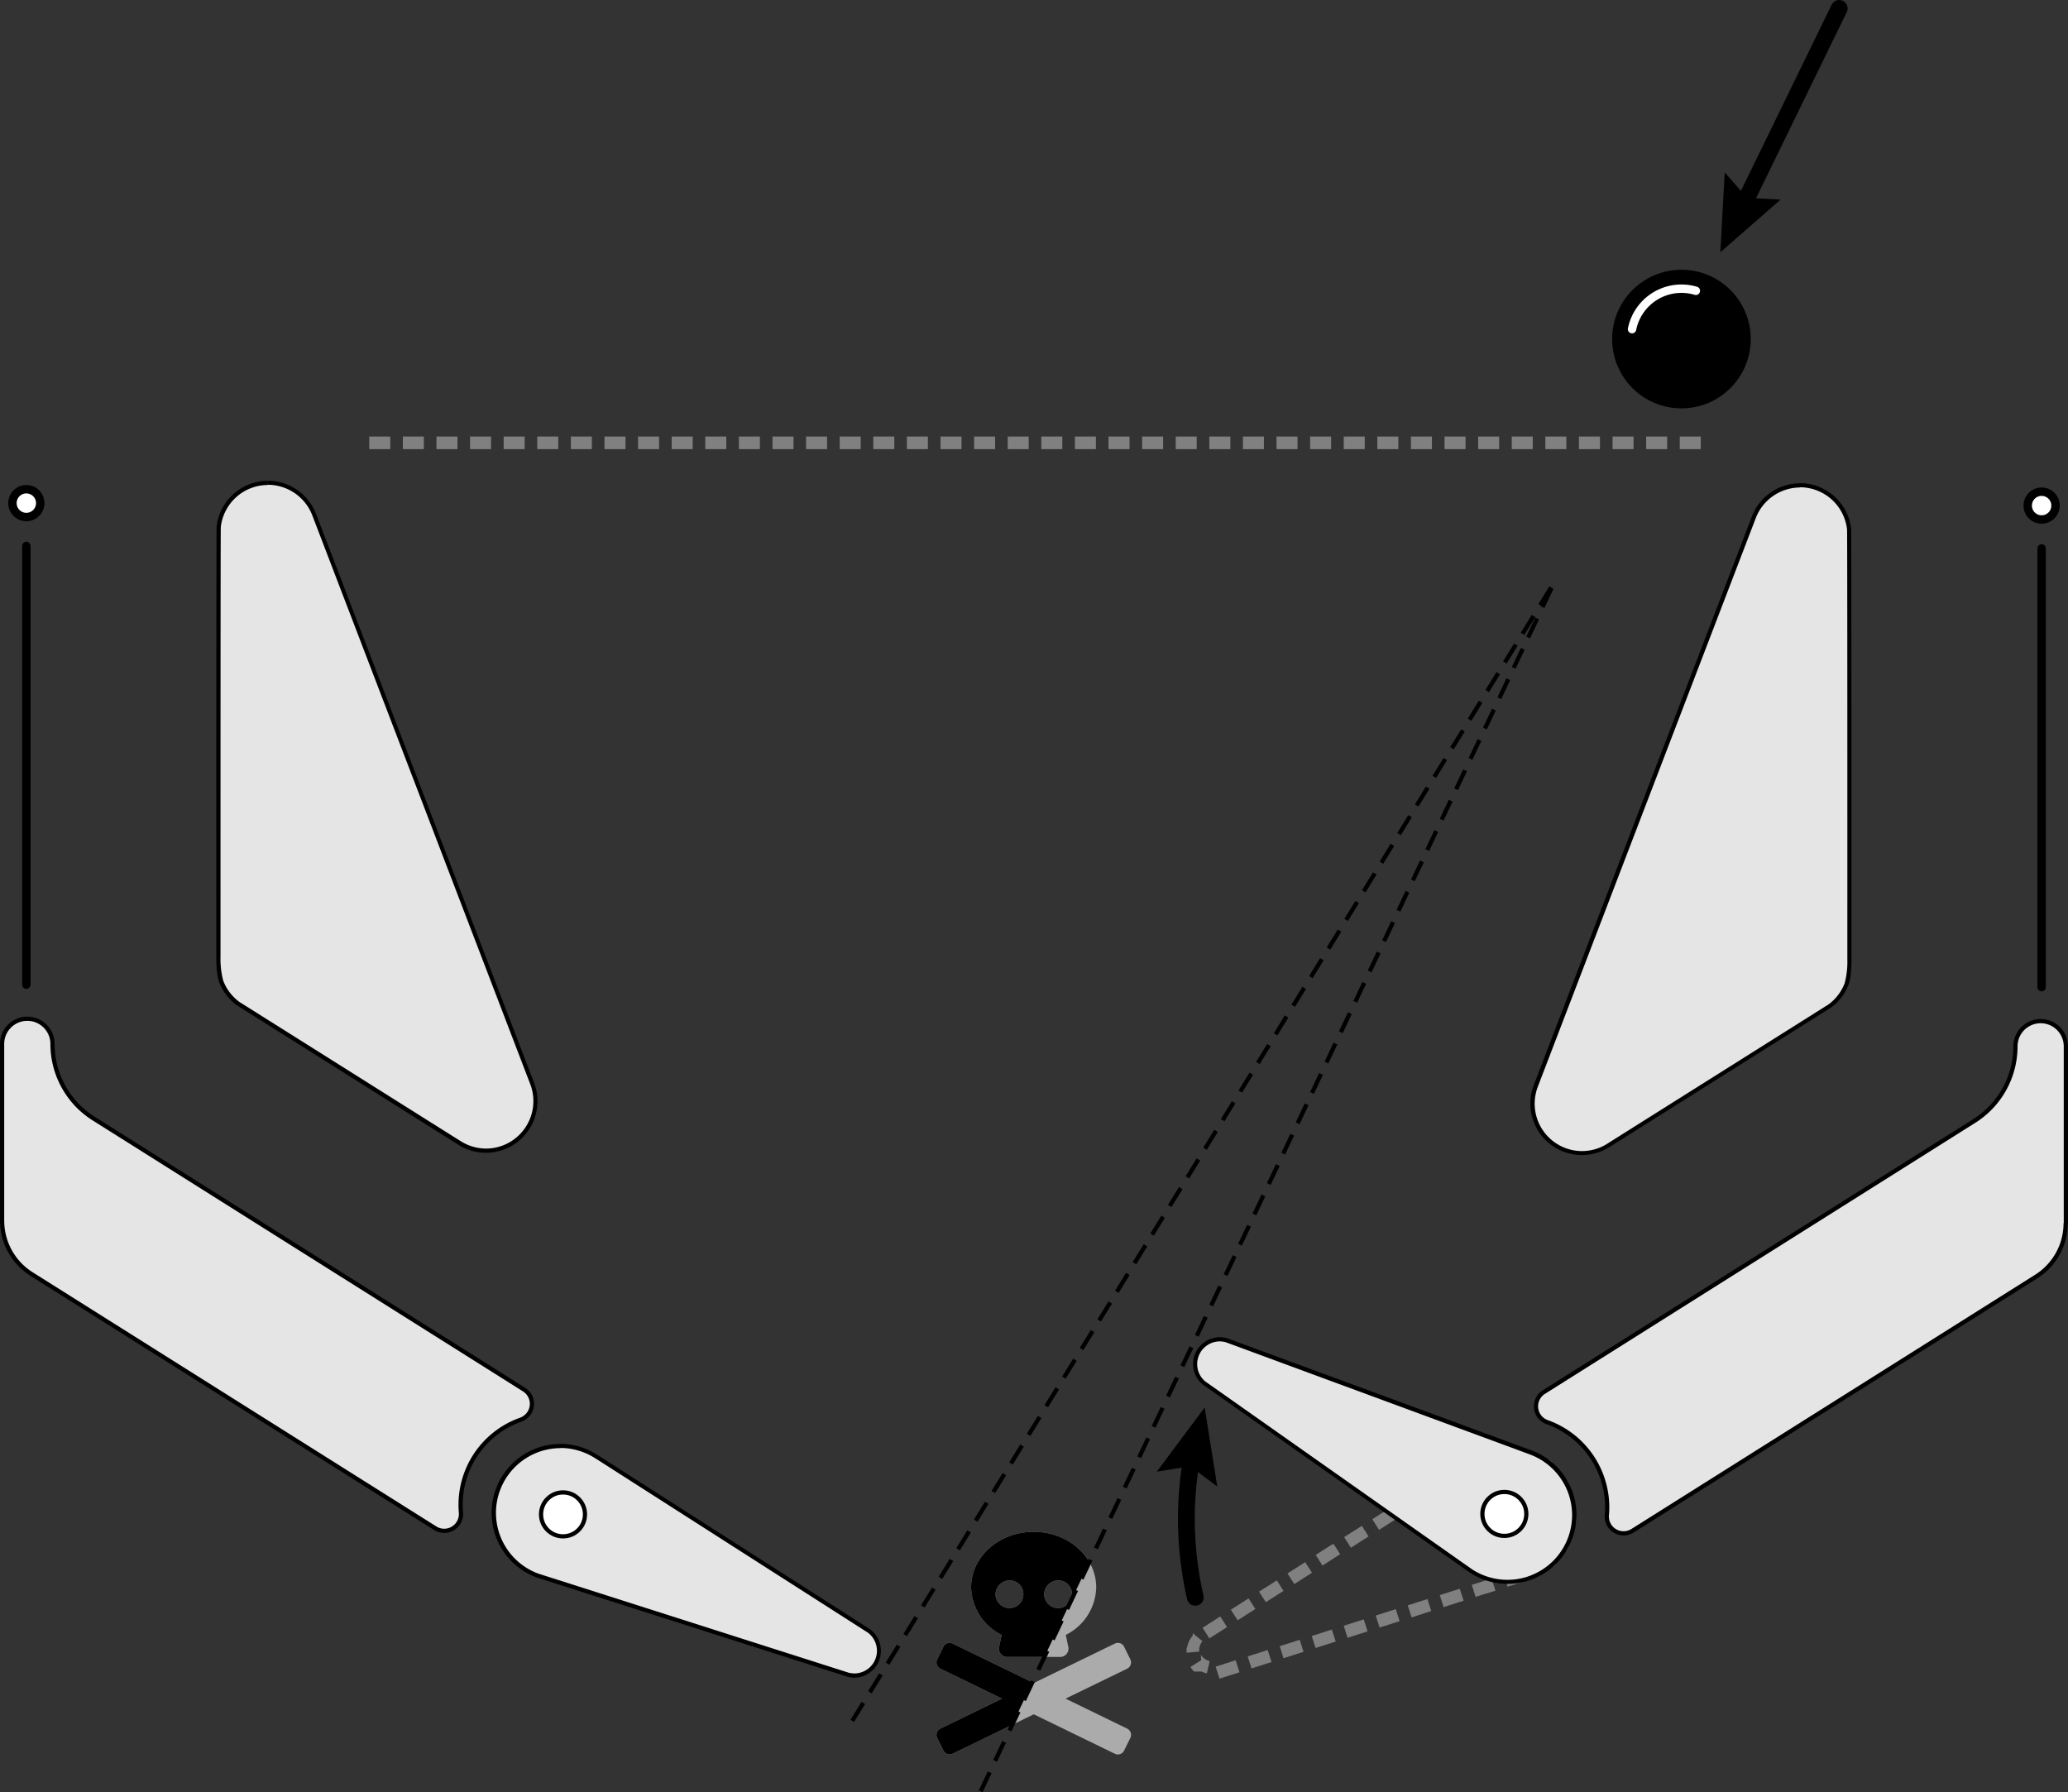 <svg id="Layer_1" data-name="Layer 1" xmlns="http://www.w3.org/2000/svg" xmlns:xlink="http://www.w3.org/1999/xlink" viewBox="0 0 492.34 426.6"><rect x="0" y="0" width="492.34" height="426.6" fill="#333333" stroke="none"/><defs><style>.cls-1,.cls-11,.cls-12,.cls-8,.cls-9{fill:none;}.cls-2,.cls-4{fill:#e5e5e5;}.cls-3,.cls-5,.cls-7{fill:#fff;}.cls-12,.cls-3,.cls-4,.cls-5,.cls-7,.cls-9{stroke:#000;}.cls-11,.cls-12,.cls-3,.cls-4,.cls-5,.cls-7,.cls-8,.cls-9{stroke-miterlimit:10;}.cls-5,.cls-8,.cls-9{stroke-linecap:round;}.cls-5,.cls-7,.cls-8{stroke-width:2px;}.cls-6{fill:gray;}.cls-8{stroke:#fff;}.cls-9{stroke-width:4px;}.cls-10{fill:#ababab;}.cls-11{stroke:gray;stroke-width:3px;}.cls-11,.cls-12{stroke-dasharray:5 3;}.cls-13{clip-path:url(#clip-path);}</style><clipPath id="clip-path" transform="translate(-56.26 -26.93)"><polyline class="cls-1" points="289.73 453.32 426.3 165.51 259.09 436.65"/></clipPath></defs><title>close-drain</title><path class="cls-2" d="M432.87,301.38a11.79,11.79,0,0,1-10.75-7,11.75,11.75,0,0,1-.24-9L473.78,150a11.79,11.79,0,0,1,22.72,2.91V153c.09,1.38.07,101.23.07,102.24a21.29,21.29,0,0,1-.66,5.89A11.85,11.85,0,0,1,492,266.3l-.1.07L439.6,299.3h0l-.31.19A11.81,11.81,0,0,1,432.87,301.38Z" transform="translate(-56.26 -26.93)"/><path d="M484.79,142.92A11.29,11.29,0,0,1,496,153h0V153c.07,1.4.08,67.48.07,102.25a20.28,20.28,0,0,1-.63,5.69,11.2,11.2,0,0,1-3.75,5l-.06.05-52,32.73h0l-.61.39a11.3,11.3,0,0,1-6.14,1.82,11.07,11.07,0,0,1-4-.75,11.28,11.28,0,0,1-6.5-14.58l51.9-135.38a11.35,11.35,0,0,1,10.54-7.25m0-1a12.28,12.28,0,0,0-11.47,7.89L421.42,285.2a12.27,12.27,0,0,0,18.13,14.7h0l52.72-33.19v0a12.15,12.15,0,0,0,4.08-5.41c.77-2,.7-6.06.7-6.06s0-101.47-.07-102.29v-.09h0a12.29,12.29,0,0,0-12.2-10.92Z" transform="translate(-56.26 -26.93)"/><path class="cls-3" d="M555.35,326.55" transform="translate(-56.26 -26.93)"/><path class="cls-3" d="M426.3,357.7" transform="translate(-56.26 -26.93)"/><path class="cls-3" d="M446.77,388.3" transform="translate(-56.26 -26.93)"/><path class="cls-4" d="M548.09,318.22V276a6,6,0,0,0-12,0,21,21,0,0,1-9.61,17.64L423.76,358.33a4,4,0,0,0,.87,7.13h0a21.52,21.52,0,0,1,14.18,22.14,4,4,0,0,0,6,3.78l96.23-60.59a15,15,0,0,0,7-12.69" transform="translate(-56.26 -26.93)"/><line class="cls-5" x1="486.06" y1="234.98" x2="486.06" y2="130.54"/><path class="cls-2" d="M172,300.79a11.81,11.81,0,0,1-6.41-1.9l-.31-.19h0l-52.34-32.95,0-.05a11.75,11.75,0,0,1-3.92-5.19,21.72,21.72,0,0,1-.67-5.87c0-1,0-100.87.08-102.26h0v-.08a11.76,11.76,0,0,1,7.49-9.69,11.57,11.57,0,0,1,4.22-.79,11.84,11.84,0,0,1,11,7.57L183,284.78A11.8,11.8,0,0,1,176.18,300,11.67,11.67,0,0,1,172,300.79Z" transform="translate(-56.26 -26.93)"/><path d="M120.06,141.33v1a11.35,11.35,0,0,1,10.54,7.25L182.5,285a11.3,11.3,0,0,1-6.5,14.58,11.15,11.15,0,0,1-4,.75,11.3,11.3,0,0,1-6.14-1.82l-.62-.38h0l-52-32.71-.09-.07a11.25,11.25,0,0,1-3.75-5,20.34,20.34,0,0,1-.64-5.71c0-34.75,0-100.83.07-102.19v-.07h0a11.28,11.28,0,0,1,11.21-10v-1m0,0a12.15,12.15,0,0,0-4.4.82,12.29,12.29,0,0,0-7.81,10.1h0v.1c-.09.82-.08,102.29-.08,102.29s-.06,4.06.7,6.06a12.25,12.25,0,0,0,4.09,5.41v0l52.72,33.19h0a12.27,12.27,0,0,0,18.14-14.7l-51.9-135.39a12.28,12.28,0,0,0-11.47-7.89Z" transform="translate(-56.26 -26.93)"/><path class="cls-3" d="M49.5,326" transform="translate(-56.26 -26.93)"/><path class="cls-3" d="M178.54,357.11" transform="translate(-56.26 -26.93)"/><path class="cls-3" d="M158.07,387.71" transform="translate(-56.26 -26.93)"/><path class="cls-2" d="M259.71,425.77a5.9,5.9,0,0,1-1.3-.15l-.1,0L184.25,402h-.05a15.91,15.91,0,0,1,3-30.67,16.29,16.29,0,0,1,2.41-.18,15.89,15.89,0,0,1,8.38,2.4l.46.29,64.68,41.36a5.84,5.84,0,0,1,2.31,3.84,5.9,5.9,0,0,1-4.93,6.72A5.69,5.69,0,0,1,259.71,425.77Z" transform="translate(-56.26 -26.93)"/><path d="M189.65,371.6h0a15.35,15.35,0,0,1,8.1,2.32l.32.19,64.79,41.44a5.39,5.39,0,0,1-2.4,9.66,4.65,4.65,0,0,1-.75.06,6.1,6.1,0,0,1-1.19-.13l-.07,0-74-23.62,0,0a15.41,15.41,0,0,1,5.28-29.88m0-1a16.06,16.06,0,0,0-2.49.19A16.4,16.4,0,0,0,184,402.42h0l74.25,23.7v0a6.46,6.46,0,0,0,1.4.16,5.46,5.46,0,0,0,.9-.07,6.4,6.4,0,0,0,2.82-11.48h0l-65.15-41.65h0a16.4,16.4,0,0,0-8.63-2.47Z" transform="translate(-56.26 -26.93)"/><circle class="cls-3" cx="134.04" cy="360.48" r="5.23"/><path class="cls-4" d="M56.76,317.63v-42.2a6,6,0,0,1,12,0,21,21,0,0,0,9.6,17.64l102.72,64.67a4,4,0,0,1-.86,7.13h0A21.5,21.5,0,0,0,166,387a4,4,0,0,1-6,3.78L63.77,330.2a15,15,0,0,1-7-12.69" transform="translate(-56.26 -26.93)"/><line class="cls-5" x1="6.27" y1="234.39" x2="6.27" y2="129.95"/><path class="cls-6" d="M415.11,371.05h-1.62a17.26,17.26,0,0,0-3.3.68l.91,2.86a13.32,13.32,0,0,1,4-.62v-3ZM407.43,373c-.33.17-.64.35-.95.55h0l-.05,0h0l-2.49,1.59h0l-.74.47,1.62,2.52,2.79-1.78.46-.28c.25-.16.52-.31.78-.45L407.43,373Zm-6.76,4.25-.37.24h0l0,0h-.06l-3.75,2.4,1.62,2.52,4.21-2.69-1.61-2.53Zm-6.74,4.31-3,1.93h0l-1.16.74,1.62,2.52,4.21-2.69-1.61-2.53Zm-6.74,4.31-4.22,2.7,1.62,2.52,4.21-2.69-1.61-2.53Zm-6.74,4.31L378,391.71h0l-1.74,1.12,1.62,2.52,4.21-2.69-1.61-2.53Zm-6.74,4.31-.17.11h-.2l-3.85,2.46,1.62,2.52,4.21-2.69-1.61-2.53ZM367,398.78l-4.22,2.7,1.62,2.52,4.21-2.69L367,398.78Zm-6.74,4.31-1.52,1h0l0,0h0L356,405.79l1.62,2.52,4.21-2.69-1.61-2.53Zm-6.74,4.31-4.22,2.7,1.62,2.52,4.21-2.69-1.61-2.53Zm-6.74,4.31-4.22,2.69,1.62,2.53,4.21-2.69-1.61-2.53Zm-6.56,4.54a6.31,6.31,0,0,0-1.37,2.93h0v0h0v0h0v0h0v0h-.07a7.36,7.36,0,0,0,0,1.15l3-.26a3.22,3.22,0,0,1,0-.82,3.45,3.45,0,0,1,.74-1.65l-2.3-1.92Zm2,5.88-2.54,1.59a6,6,0,0,0,.86,1.1h0l0,0h0l0,0h1.77a7.31,7.31,0,0,0,1.27.44l.68-2.92a3.4,3.4,0,0,1-2.1-1.51Zm8.23,0-4.77,1.52.91,2.86,1.17-.37h0l3.59-1.14-.91-2.86Zm7.62-2.43-4.76,1.52.91,2.86,4.76-1.52-.91-2.86Zm7.62-2.43-4.76,1.52.91,2.86,2.84-.91h0l1.92-.61-.91-2.86Zm7.62-2.43-4.76,1.52.91,2.85.8-.25,4-1.27-.92-2.85Zm7.62-2.44-4.76,1.52.91,2.86,1.78-.57,2.62-.83.37-.12-.92-2.86Zm7.63-2.43-4.77,1.52.92,2.86,4.76-1.52-.91-2.86Zm7.62-2.43-4.77,1.52.92,2.86,0,0h.05l3.06-1h0l1.57-.5-.91-2.86Zm7.62-2.43-4.76,1.52.91,2.85,4.76-1.52-.91-2.85Zm7.62-2.44-4.76,1.52.91,2.86,1-.32,1.45-.46h0l.07,0h0l0,0,2.2-.7-.92-2.86Zm7.62-2.43-4.76,1.52.91,2.86,4.77-1.52-.92-2.86Zm5.57-3.35a13.65,13.65,0,0,1-3.28,2.42l1.39,2.65a16.86,16.86,0,0,0,3.18-2.17h0l0,0h.23l0,0h0v0h0l.52-.5-2.12-2.12Zm3.32-5.55a13.21,13.21,0,0,1-1.76,3.67l2.48,1.69.33-.51h0l0-.06h0v0h0l0,0h0v0h0v0h.14v0h0v0h.07v0h0l0,0h0v0h0a16.76,16.76,0,0,0,1.11-2.39h0v0h0v0h0v0h0v0h.06v0h0v0h0v0h0c.06-.17.11-.34.16-.51l-2.87-.87Zm3.28-7-2.94.58a13.47,13.47,0,0,1,.16,4.06l3,.34h0v0h.08v0h0v0h0v0h0v0h0v0h0v0h0v0h0v0h0v0h0v0h0v0h0v0h0v0h0v0h0v0h0a15.87,15.87,0,0,0-.3-2.77Zm-3.35-7.18L425.54,379a13.35,13.35,0,0,1,2,3.52l2.79-1.1A15.76,15.76,0,0,0,429,378.7h0l0,0h0l0,0h0v0h0v0h-.15v0h0l0,0h0l0,0h0l0,0h0l0,0h0l0,0h0c-.23-.33-.47-.65-.73-1Zm-6.31-4.77-1.18,2.76a12.94,12.94,0,0,1,3.45,2.14l2-2.28c-.23-.19-.47-.39-.72-.57h0l0,0h0l0,0h0l0,0h-.16l0,0h0l0,0h-.05l0,0h0l0,0h0c-.24-.18-.48-.34-.73-.5h0l0,0h-.4l0,0h0l0,0h0a15.23,15.23,0,0,0-1.85-.93Zm-6.45-1.32v3a12.75,12.75,0,0,1,2,.16c.3,0,.6.1.9.17l.66-2.93-.3-.06h-.81a16.25,16.25,0,0,0-2.49-.19Z" transform="translate(-56.26 -26.93)"/><circle class="cls-3" cx="358.21" cy="360.93" r="5.23"/><circle class="cls-7" cx="6.27" cy="119.76" r="3.31"/><circle cx="400.31" cy="80.71" r="16.5"/><path class="cls-8" d="M444.81,105.28A12,12,0,0,1,460,96.15" transform="translate(-56.26 -26.93)"/><circle class="cls-7" cx="486.06" cy="120.35" r="3.31"/><path class="cls-9" d="M340.06,373.51a83.45,83.45,0,0,0,.77,33.64" transform="translate(-56.26 -26.93)"/><polygon points="275.41 350.31 283.36 349.02 289.8 353.85 286.8 335.03 275.41 350.31"/><path class="cls-2" d="M415.14,403.48a16,16,0,0,1-8.65-2.54l0,0-63.59-44.77-.06-.06a5.8,5.8,0,0,1-1.35-1.64A5.9,5.9,0,0,1,341,350a5.94,5.94,0,0,1,5.65-4.22,5.94,5.94,0,0,1,1.68.25l72.26,26.66.25.1a15.9,15.9,0,0,1-5.68,30.74Z" transform="translate(-56.26 -26.93)"/><path d="M346.63,346.23h0a5.51,5.51,0,0,1,1.51.22l72,26.56.52.2a15.4,15.4,0,1,1-13.88,27.31l0,0c-1.68-1.17-60.19-42.37-63.54-44.73l-.07-.06a5.27,5.27,0,0,1-1.23-1.5,5.41,5.41,0,0,1,4.74-8m0-1a6.31,6.31,0,0,0-3,.78,6.34,6.34,0,0,0-1.12,10.45h0s63.63,44.81,63.73,44.87l0,0h0a16.41,16.41,0,0,0,23.32-21.6,16.31,16.31,0,0,0-8.54-7.48h0L348.46,345.5h0a6.64,6.64,0,0,0-1.83-.27Z" transform="translate(-56.26 -26.93)"/><circle class="cls-3" cx="358.15" cy="360.37" r="5.23"/><path class="cls-10" d="M324.62,438.41l-14.68-7.14,14.69-7.14a1.66,1.66,0,0,0,.73-2.22l-1.48-3a1.65,1.65,0,0,0-2.22-.74l-19.28,9.38-19.29-9.38a1.65,1.65,0,0,0-2.22.74l-1.48,3a1.65,1.65,0,0,0,.74,2.22l14.68,7.14-14.68,7.14a1.65,1.65,0,0,0-.74,2.22l1.48,3a1.65,1.65,0,0,0,2.22.74L302.38,435l19.28,9.38a1.65,1.65,0,0,0,2.22-.74l1.48-3A1.65,1.65,0,0,0,324.62,438.41ZM294.73,416.1l-.57,2.67a2,2,0,0,0,1.7,2.57h13a2,2,0,0,0,1.7-2.57L310,416.1a13,13,0,0,0,7.24-11.3c0-7.31-6.67-13.24-14.89-13.24s-14.89,5.93-14.89,13.24A13,13,0,0,0,294.73,416.1Zm13.44-13a3.31,3.31,0,1,1-3.31,3.31A3.32,3.32,0,0,1,308.17,403.14Zm-11.58,0a3.31,3.31,0,1,1-3.31,3.31A3.32,3.32,0,0,1,296.59,403.14Z" transform="translate(-56.26 -26.93)"/><line class="cls-9" x1="437.87" y1="2" x2="414.8" y2="49.32"/><polygon points="410.61 41.02 415.89 47.09 423.92 47.51 409.57 60.05 410.61 41.02"/><line class="cls-11" x1="87.91" y1="105.41" x2="406.14" y2="105.41"/><polyline class="cls-12" points="233.48 426.39 370.05 138.59 202.84 409.73"/><g class="cls-13"><path d="M324.62,438.41l-14.68-7.14,14.69-7.14a1.66,1.66,0,0,0,.73-2.22l-1.48-3a1.65,1.65,0,0,0-2.22-.74l-19.28,9.38-19.29-9.38a1.65,1.65,0,0,0-2.22.74l-1.48,3a1.65,1.65,0,0,0,.74,2.22l14.68,7.14-14.68,7.14a1.65,1.65,0,0,0-.74,2.22l1.48,3a1.65,1.65,0,0,0,2.22.74L302.38,435l19.28,9.38a1.65,1.65,0,0,0,2.22-.74l1.48-3A1.65,1.65,0,0,0,324.62,438.41ZM294.73,416.1l-.57,2.67a2,2,0,0,0,1.7,2.57h13a2,2,0,0,0,1.7-2.57L310,416.1a13,13,0,0,0,7.24-11.3c0-7.31-6.67-13.24-14.89-13.24s-14.89,5.93-14.89,13.24A13,13,0,0,0,294.73,416.1Zm13.44-13a3.31,3.31,0,1,1-3.31,3.31A3.32,3.32,0,0,1,308.17,403.14Zm-11.58,0a3.31,3.31,0,1,1-3.31,3.31A3.32,3.32,0,0,1,296.59,403.14Z" transform="translate(-56.26 -26.93)"/></g></svg>
